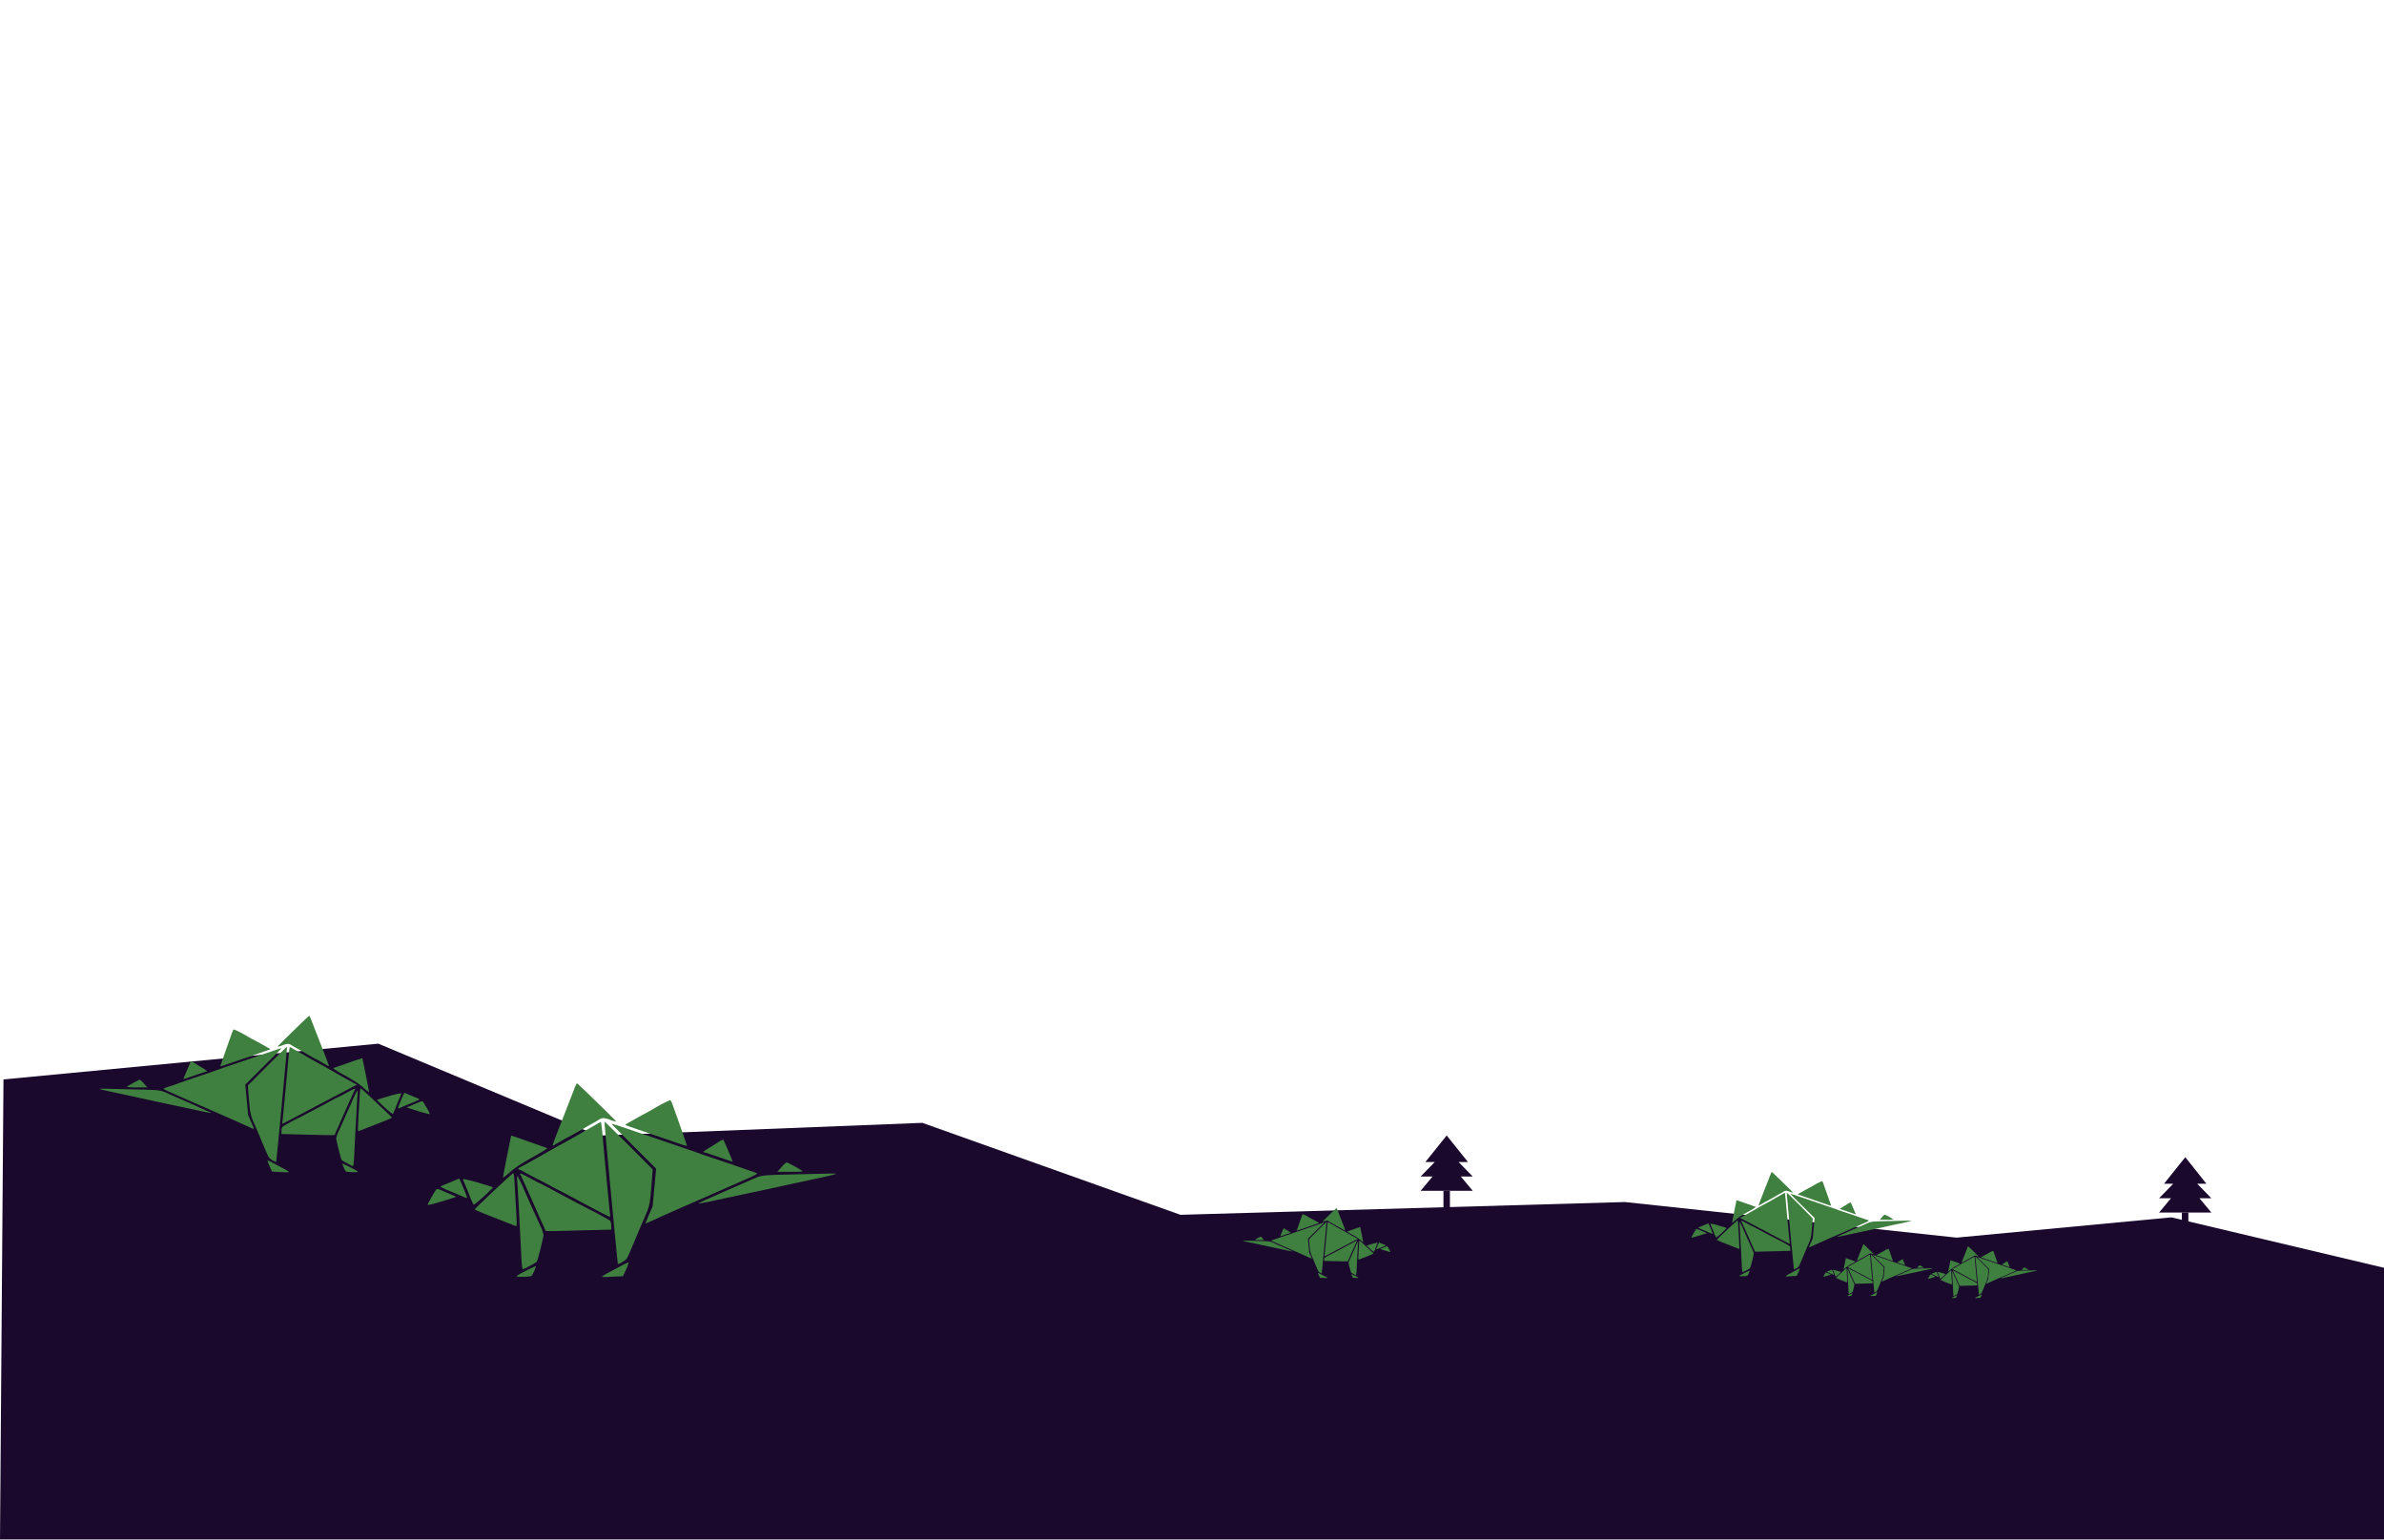 <svg id="Layer_1" data-name="Layer 1" xmlns="http://www.w3.org/2000/svg" viewBox="0 0 1372 886.09"><defs><style>.cls-1{fill:#1b092d;}.cls-2{fill:#3f7f3f;}</style></defs><title>1</title><g id="_1" data-name=" 1"><path id="path5153" class="cls-1" d="M1374,730.12l-124.36-29.5L1126,712.29,935.12,691.8l-255.78,7.35L530.83,646.23l-186.69,7.35L217.72,600.66,2,621.24,0,886H1372Z"/><g id="layer115"><path id="path516" class="cls-2" d="M159.58,674.42l-3-.11-1.44-3.16a18.61,18.61,0,0,1-1.25-3.31,16,16,0,0,1,3.15,1.43c1.62.89,4.35,2.32,6.1,3.24a14,14,0,0,1,3.1,2c0,.15-.79.22-1.78.19Z"/><path id="path518" class="cls-2" d="M200.69,674.5c-1.71-.15-1.74-.15-2.77-2.39a13.83,13.83,0,0,1-.91-2.39c.16-.11,3.11,1.32,7.2,3.46,1,.55,1.78,1.1,1.78,1.28S204.17,674.76,200.69,674.5Z"/><path id="path520" class="cls-2" d="M199.93,669.57a27.24,27.24,0,0,1-3.26-1.91c-.45-.48-3.18-11.34-3.18-12.67a18.87,18.87,0,0,1,1.52-4.16c2.16-4.74,4-8.83,7.38-16.45a54.88,54.88,0,0,1,3.26-6.73c.15,0,.19.88.12,2-.19,2-1.52,26.09-1.86,34.3-.27,5.34-.49,7.18-.87,7.18A27,27,0,0,1,199.93,669.57Z"/><path id="path522" class="cls-2" d="M156.93,667.84a5.66,5.66,0,0,1-2.42-2.1c-.76-1.51-2.73-6.07-5-11.59-1.06-2.54-2.38-5.67-3-7-2.27-5-2.58-6.51-3.26-14.61l-.6-7.84,7.57-7.62c4.17-4.23,9.25-9.24,11.22-11.15l3.64-3.5v1.29c0,1.7-6,64.82-6.14,65A6.58,6.58,0,0,1,156.93,667.84Z"/><path id="path524" class="cls-2" d="M175.87,653c-5-.11-10.15-.26-11.44-.3H162v-1.77a4.72,4.72,0,0,1,.5-2.36,81,81,0,0,1,8.79-4.89c4.58-2.39,9.2-4.79,10.23-5.34s4.58-2.43,7.84-4.2,6-3.16,6.14-3.16,2-1,4.2-2.21c3.87-2.1,5-2.58,4.66-1.91-.49.88-6.74,14.79-8.64,19.21-.56,1.32-1.47,3.35-2,4.49a15,15,0,0,0-1,2.47C192.73,653.42,191.1,653.42,175.87,653Z"/><path id="path526" class="cls-2" d="M206,649.42c0-1,.16-4.31.34-7.44s.5-8,.61-10.75c.23-4,.38-5,.76-4.78.91.51,17.81,16.38,17.81,16.75s-4.74,2.2-18.65,7.61C206,651.17,206,651.09,206,649.42Z"/><path id="path528" class="cls-2" d="M143.44,648.7c-1.13-.55-3.26-1.51-4.73-2.17-6.18-2.76-12.43-5.52-17.39-7.66-2.92-1.29-8.53-3.75-12.51-5.48s-8.94-4-11.1-4.9-3.75-1.84-3.6-2a28.28,28.28,0,0,1,3.91-1.4c2-.62,3.94-1.33,4.35-1.51,1-.37,8.38-2.91,14-4.79,2.5-.84,5.23-1.76,6.06-2.09s3.41-1.18,5.69-2,6.89-2.35,10.23-3.49c18.11-6.22,23.37-8,23.52-7.81s-4.58,4.75-10.3,10.46l-10.42,10.38L142,633l.8,8.76,1.67,3.79c.9,2.1,1.66,3.9,1.66,4C146.13,649.88,145.56,649.66,143.44,648.7Z"/><path id="path530" class="cls-2" d="M162.61,645.06c.23-1.88,2.58-26.73,3.22-34.2.5-5.89.8-8.24,1.06-8.24A17,17,0,0,1,169,603.8c1.06.62,2.69,1.54,3.63,2.06s2.31,1.25,3,1.73c1.22.77,7.28,4.16,10.8,6.07.84.44,4,2.25,7,4,6,3.38,9.55,5.37,10.91,6,.84.41,1.14,1,.49,1a12.73,12.73,0,0,0-2.57,1.25c-1.21.67-4.24,2.25-6.75,3.54s-4.69,2.43-4.92,2.57-1.82,1-3.6,1.92-8,4.19-13.72,7.25-10.6,5.56-10.72,5.56A3.71,3.71,0,0,1,162.61,645.06Z"/><path id="path532" class="cls-2" d="M221.45,637.42c-2.35-2.21-4.32-4.12-4.39-4.27s1.13-.62,2.65-1.07,3.18-.92,3.71-1.1a49.58,49.58,0,0,1,7.43-1.77c.11.11-.08.78-.38,1.44s-1.37,3.24-2.35,5.67a42,42,0,0,1-2,4.74C225.88,641.23,223.84,639.57,221.45,637.42Z"/><path id="path534" class="cls-2" d="M241.42,639.72c-2.69-.81-5.46-1.66-6.14-1.91l-1.21-.45,3.29-1.4c6.33-2.72,5.61-2.61,6.63-1.06.5.77,1.52,2.5,2.28,3.9,1.1,2,1.25,2.47.72,2.43C246.65,641.19,244.15,640.53,241.42,639.72Z"/><path id="path536" class="cls-2" d="M116,639.57c-2.27-.51-5.61-1.21-7.39-1.62-10.23-2.13-28.37-6-31.63-6.81-2.09-.48-5.5-1.21-7.58-1.62-6-1.21-11.55-2.5-11.82-2.76s.19-.29,18.45.19c17.09.4,15.88.25,21.41,2.76,1.06.48,6.85,3,12.88,5.67s11.06,4.93,11.14,5C121.81,640.71,120,640.42,116,639.57Z"/><path id="path538" class="cls-2" d="M229.1,637.69c0-.66,3.49-8.94,3.72-8.79.53.29,4.51,2,6.63,2.8,1.21.44,2.08,1,1.89,1.1a43.53,43.53,0,0,1-4.47,2c-2.27.92-4.89,2-5.76,2.43C229.33,638,229.1,638.06,229.1,637.69Z"/><path id="path540" class="cls-2" d="M209,625.84c-2.38-2.06-5.07-3.82-10.34-6.81a49.84,49.84,0,0,1-6.89-4.19,5.27,5.27,0,0,1,1.63-.66c.75-.26,3.1-1.07,5.19-1.81s5.19-1.84,6.85-2.39l3.11-1,2,9.75c1.06,5.38,1.89,9.79,1.82,9.87A24.74,24.74,0,0,1,209,625.84Z"/><path id="path542" class="cls-2" d="M73,625.55c0-.33,6.93-4.16,7.5-4.16a12.09,12.09,0,0,1,2.31,2.21l2,2.21H78.92A33.23,33.23,0,0,1,73,625.55Z"/><path id="path544" class="cls-2" d="M105.59,620.91c0-.29,4.09-9.86,4.28-10a5.47,5.47,0,0,1,2.24,1c1.1.7,3.14,2,4.58,2.84a19.94,19.94,0,0,1,2.54,1.73,4.09,4.09,0,0,1-1.21.44c-.68.22-3.71,1.21-6.71,2.24C105.67,621.1,105.59,621.1,105.59,620.91Z"/><path id="path546" class="cls-2" d="M126.81,613.55c0-.07,1.21-3.53,2.65-7.66s3.11-8.76,3.64-10.27a17.39,17.39,0,0,1,1.29-3.09c.26-.25,4.13,1.62,8.14,4,.84.47,2.12,1.21,2.84,1.58s2.62,1.36,4.17,2.24,3.6,2,4.51,2.54c1.67.92,1.67.92.76,1.29s-9,3.13-18.53,6.41l-7.39,2.53C127.38,613.66,126.81,613.77,126.81,613.55Z"/><path id="path548" class="cls-2" d="M188,613c-.61-.33-2.2-1.25-3.49-2a27.25,27.25,0,0,0-2.54-1.4c-.11,0-1.93-1-4.09-2.24s-5.08-3-6.55-3.76-3.11-1.76-3.68-2.13c-1.36-.92-2.39-.89-5.38.22a6.23,6.23,0,0,1-2.5.66c0-.33,17.88-17.78,18.23-17.78a18.34,18.34,0,0,1,1.43,3.24c.69,1.77,2.16,5.52,3.26,8.36,5.61,14.2,6.82,17.48,6.56,17.48A8.23,8.23,0,0,1,188,613Z"/></g><g id="layer115-9"><path id="path516-1" class="cls-2" d="M1032,734.42l2-.08,1-2.11a12.93,12.93,0,0,0,.83-2.2,10.12,10.12,0,0,0-2.1,1c-1.08.59-2.9,1.55-4.06,2.16a9.25,9.25,0,0,0-2.07,1.3c0,.1.53.15,1.18.13Z"/><path id="path518-6" class="cls-2" d="M1004.56,734.42c1.13-.1,1.16-.1,1.84-1.59a9.1,9.1,0,0,0,.61-1.6,37.84,37.84,0,0,0-4.8,2.31c-.66.37-1.19.74-1.19.86S1002.23,734.62,1004.56,734.42Z"/><path id="path520-1" class="cls-2" d="M1005,731.17a16.92,16.92,0,0,0,2.17-1.28,58.22,58.22,0,0,0,2.12-8.44,12.39,12.39,0,0,0-1-2.77c-1.44-3.17-2.67-5.89-4.92-11a37.85,37.85,0,0,0-2.17-4.49c-.1,0-.13.59-.08,1.3.13,1.35,1,17.4,1.24,22.87.18,3.55.33,4.78.58,4.78A18.36,18.36,0,0,0,1005,731.17Z"/><path id="path522-9" class="cls-2" d="M1033.72,730a3.73,3.73,0,0,0,1.62-1.4c.51-1,1.82-4,3.33-7.72.71-1.7,1.59-3.78,2-4.67,1.51-3.36,1.72-4.34,2.17-9.74l.4-5.22-5-5.08c-2.77-2.82-6.16-6.16-7.47-7.43l-2.43-2.33v.85c0,1.13,4,43.21,4.1,43.31A4.44,4.44,0,0,0,1033.72,730Z"/><path id="path524-2" class="cls-2" d="M1021.1,720.13l7.62-.2h1.59v-1.17a3.4,3.4,0,0,0-.32-1.57,60,60,0,0,0-5.86-3.27l-6.82-3.55c-.71-.37-3.06-1.62-5.23-2.8s-4-2.11-4.09-2.11-1.31-.66-2.8-1.47c-2.58-1.4-3.34-1.72-3.11-1.28s4.5,9.86,5.76,12.81c.38.88,1,2.23,1.36,3a9.79,9.79,0,0,1,.66,1.65C1009.86,720.42,1010.94,720.42,1021.1,720.13Z"/><path id="path526-7" class="cls-2" d="M1001,717.75c0-.64-.1-2.87-.23-5s-.33-5.32-.4-7.16c-.15-2.65-.25-3.34-.51-3.19-.6.34-11.87,10.91-11.87,11.16s3.16,1.47,12.43,5.08C1001,718.9,1001,718.85,1001,717.75Z"/><path id="path528-1" class="cls-2" d="M1042.71,717.25c.76-.36,2.18-1,3.16-1.44,4.12-1.84,8.28-3.68,11.59-5.11,2-.85,5.68-2.5,8.34-3.65s6-2.65,7.4-3.26a7.4,7.4,0,0,0,2.39-1.33c-.12-.07-1.28-.51-2.6-.93s-2.62-.88-2.9-1c-.68-.24-5.58-1.94-9.34-3.19-1.67-.56-3.49-1.17-4-1.39l-3.78-1.31c-1.54-.51-4.6-1.57-6.82-2.33-12.07-4.14-15.58-5.32-15.68-5.2s3,3.17,6.86,7l7,6.92-.56,5.84-.53,5.84-1.11,2.52c-.6,1.4-1.11,2.6-1.11,2.65S1041.3,717.89,1042.71,717.25Z"/><path id="path530-9" class="cls-2" d="M1029.94,714.83c-.16-1.26-1.72-17.82-2.15-22.8-.33-3.92-.53-5.49-.71-5.49a12.06,12.06,0,0,0-1.41.78c-.71.42-1.8,1-2.43,1.38s-1.54.83-2,1.15c-.8.52-4.85,2.77-7.19,4-.56.29-2.66,1.5-4.68,2.65-4,2.26-6.36,3.58-7.27,4-.55.27-.76.69-.33.69a8.52,8.52,0,0,1,1.72.83c.81.44,2.83,1.5,4.49,2.36s3.14,1.62,3.29,1.72,1.21.68,2.4,1.27,5.3,2.8,9.14,4.83,7.07,3.71,7.15,3.71A2.69,2.69,0,0,0,1029.94,714.83Z"/><path id="path532-2" class="cls-2" d="M990.72,709.72c1.56-1.47,2.88-2.74,2.93-2.84a4.78,4.78,0,0,0-1.77-.71c-1-.3-2.12-.62-2.48-.74a31.86,31.86,0,0,0-5-1.18c-.07.08.05.52.26,1s.91,2.16,1.56,3.78a23.93,23.93,0,0,0,1.37,3.16A13.33,13.33,0,0,0,990.72,709.72Z"/><path id="path534-3" class="cls-2" d="M977.41,711.27c1.79-.54,3.63-1.11,4.09-1.28l.81-.29-2.2-.93c-4.22-1.82-3.74-1.75-4.42-.72-.33.52-1,1.67-1.51,2.61-.74,1.34-.84,1.64-.48,1.61S975.59,711.81,977.41,711.27Z"/><path id="path536-5" class="cls-2" d="M1061,711.17c1.51-.34,3.74-.81,4.92-1.08,6.82-1.42,18.92-4,21.09-4.54,1.39-.32,3.66-.81,5-1.08a76.29,76.29,0,0,0,7.88-1.84c.2-.19-.13-.19-12.3.13-11.39.27-10.58.17-14.27,1.84l-8.58,3.77c-4,1.79-7.38,3.29-7.43,3.34C1057.13,711.93,1058.32,711.73,1061,711.17Z"/><path id="path538-7" class="cls-2" d="M985.62,709.92a39.75,39.75,0,0,0-2.48-5.86c-.35.19-3,1.32-4.42,1.86-.81.29-1.39.64-1.26.74s1.44.71,3,1.35,3.26,1.34,3.84,1.61C985.46,710.14,985.62,710.16,985.62,709.92Z"/><path id="path540-2" class="cls-2" d="M999,702a41,41,0,0,1,6.89-4.54,33.81,33.81,0,0,0,4.6-2.8,4.3,4.3,0,0,0-1.09-.44L1006,693c-1.38-.49-3.46-1.23-4.57-1.59l-2.07-.69-1.31,6.5c-.71,3.58-1.26,6.53-1.21,6.57A16.71,16.71,0,0,0,999,702Z"/><path id="path542-0" class="cls-2" d="M1089.66,701.82a29.73,29.73,0,0,0-5-2.77,7.67,7.67,0,0,0-1.54,1.47l-1.31,1.47h3.91A21.67,21.67,0,0,0,1089.66,701.82Z"/><path id="path544-8" class="cls-2" d="M1067.94,698.73c0-.19-2.72-6.57-2.85-6.7a3.91,3.91,0,0,0-1.49.69c-.73.47-2.1,1.33-3.06,1.89a15.22,15.22,0,0,0-1.69,1.15,2.33,2.33,0,0,0,.81.3c.45.14,2.47.81,4.47,1.49C1067.89,698.85,1067.94,698.85,1067.94,698.73Z"/><path id="path546-2" class="cls-2" d="M1053.8,693.83s-.81-2.36-1.77-5.11-2.07-5.84-2.42-6.84a12,12,0,0,0-.86-2.06c-.18-.18-2.75,1.08-5.43,2.67-.56.32-1.41.81-1.89,1.06s-1.75.9-2.78,1.49l-3,1.69c-1.11.62-1.11.62-.5.86s6,2.09,12.35,4.27l4.92,1.7C1053.42,693.9,1053.8,694,1053.8,693.83Z"/><path id="path548-9" class="cls-2" d="M1013,693.42l2.32-1.33a17.28,17.28,0,0,1,1.69-.93c.08,0,1.29-.69,2.73-1.5s3.38-2,4.37-2.5,2.07-1.18,2.45-1.42c.91-.62,1.59-.59,3.58.15a4.23,4.23,0,0,0,1.67.44c0-.22-11.92-11.85-12.15-11.85a11.74,11.74,0,0,0-1,2.16c-.45,1.17-1.44,3.68-2.17,5.57-3.74,9.47-4.54,11.65-4.37,11.65A6.57,6.57,0,0,0,1013,693.42Z"/></g><g id="layer115-9-1"><path id="path516-1-8" class="cls-2" d="M761,735.42h-1.36L759,734a7.15,7.15,0,0,1-.56-1.48,8.39,8.39,0,0,1,1.4.64c.73.4,2,1,2.73,1.45a5.94,5.94,0,0,1,1.39.88c0,.06-.35.09-.79.08Z"/><path id="path518-6-9" class="cls-2" d="M779.33,735.42c-.76-.07-.78-.07-1.23-1.07a4.64,4.64,0,0,1-.41-1.07,25.69,25.69,0,0,1,3.22,1.54,2.69,2.69,0,0,1,.8.58C781.71,735.57,780.89,735.57,779.33,735.42Z"/><path id="path520-1-5" class="cls-2" d="M779,733.25a11.07,11.07,0,0,1-1.45-.86,38.14,38.14,0,0,1-1.43-5.66,8.3,8.3,0,0,1,.68-1.86c1-2.12,1.8-4,3.31-7.36a24.35,24.35,0,0,1,1.45-3c.07,0,.09.39,0,.87-.08.91-.67,11.67-.83,15.34-.12,2.39-.22,3.21-.39,3.21A13.75,13.75,0,0,1,779,733.25Z"/><path id="path522-9-2" class="cls-2" d="M759.76,732.48a2.52,2.52,0,0,1-1.08-.94c-.34-.68-1.23-2.72-2.24-5.19-.48-1.13-1.07-2.53-1.34-3.13-1-2.25-1.15-2.91-1.46-6.53l-.27-3.51,3.39-3.41c1.86-1.89,4.14-4.13,5-5l1.62-1.56v.58c0,.75-2.67,29-2.74,29A2.5,2.5,0,0,1,759.76,732.48Z"/><path id="path524-2-8" class="cls-2" d="M768.23,725.84l-5.11-.13h-1.07v-.79a2.14,2.14,0,0,1,.22-1,35.84,35.84,0,0,1,3.93-2.19c2-1.07,4.12-2.14,4.57-2.39s2.06-1.08,3.51-1.87S777,716,777,716s.88-.44,1.88-1c1.73-.94,2.24-1.15,2.08-.85s-3,6.61-3.86,8.59c-.25.59-.66,1.5-.92,2a7.88,7.88,0,0,0-.44,1.1C775.77,726,775,726,768.23,725.84Z"/><path id="path526-7-8" class="cls-2" d="M781.71,724.24c0-.42.06-1.92.15-3.32s.22-3.57.27-4.81c.1-1.78.17-2.24.34-2.14.4.23,8,7.33,8,7.49s-2.12,1-8.33,3.41C781.72,725,781.71,725,781.71,724.24Z"/><path id="path528-1-5" class="cls-2" d="M753.73,723.91l-2.12-1c-2.76-1.23-5.56-2.47-7.78-3.42-1.3-.58-3.81-1.68-5.59-2.45s-4-1.78-5-2.19a5.18,5.18,0,0,1-1.61-.89c.09-.05.87-.35,1.75-.63s1.76-.59,2-.67c.45-.17,3.74-1.3,6.27-2.14,1.12-.38,2.34-.79,2.71-.94l2.54-.87,4.58-1.57c8.1-2.78,10.45-3.57,10.52-3.49s-2,2.13-4.61,4.68L752.73,713l.37,3.92.36,3.92.74,1.69c.41.94.75,1.75.75,1.78S754.68,724.34,753.73,723.91Z"/><path id="path530-9-7" class="cls-2" d="M762.3,722.29c.1-.84,1.15-12,1.44-15.3.22-2.63.36-3.69.48-3.69a8.84,8.84,0,0,1,.95.53c.47.28,1.2.69,1.62.92s.92.5,1.36.78,3.25,1.86,4.83,2.71c.37.2,1.78,1,3.13,1.78,2.66,1.51,4.27,2.4,4.88,2.7.38.18.51.46.22.46a5.83,5.83,0,0,0-1.15.56c-.54.3-1.9,1-3,1.58l-2.21,1.15c-.1.06-.81.46-1.61.86l-6.13,3.24c-2.6,1.37-4.75,2.49-4.8,2.49A1.54,1.54,0,0,1,762.3,722.29Z"/><path id="path532-2-7" class="cls-2" d="M788.62,718.86l-2-1.91a3.35,3.35,0,0,1,1.19-.48c.68-.19,1.42-.41,1.66-.49a20.83,20.83,0,0,1,3.32-.79c.05,0,0,.35-.17.64a26.69,26.69,0,0,0-1,2.54,19.89,19.89,0,0,1-.91,2.12A8.47,8.47,0,0,1,788.62,718.86Z"/><path id="path534-3-5" class="cls-2" d="M797.55,719.9c-1.2-.36-2.44-.74-2.74-.86l-.55-.2,1.48-.62c2.83-1.22,2.51-1.17,3-.48.22.35.68,1.12,1,1.75.49.9.56,1.1.32,1.08S798.77,720.26,797.55,719.9Z"/><path id="path536-5-1" class="cls-2" d="M741.46,719.83l-3.31-.72c-4.57-1-12.69-2.7-14.15-3.05-.93-.21-2.45-.54-3.39-.72a47.61,47.61,0,0,1-5.28-1.24c-.14-.13.08-.13,8.25.09,7.64.18,7.1.11,9.57,1.23l5.77,2.54,5,2.23A10.14,10.14,0,0,1,741.46,719.83Z"/><path id="path538-7-8" class="cls-2" d="M792,719a25.57,25.57,0,0,1,1.66-3.93c.24.13,2,.89,3,1.25.54.2.93.43.85.49a18.9,18.9,0,0,1-2,.91c-1,.41-2.19.9-2.58,1.08C792.14,719.14,792,719.16,792,719Z"/><path id="path540-2-6" class="cls-2" d="M783,713.69a27.57,27.57,0,0,0-4.63-3,23.69,23.69,0,0,1-3.08-1.88,2.34,2.34,0,0,1,.73-.3l2.32-.8c.93-.33,2.32-.83,3.07-1.07l1.39-.47.88,4.37c.47,2.4.85,4.38.81,4.41A12,12,0,0,1,783,713.69Z"/><path id="path542-0-6" class="cls-2" d="M722.22,713.56a19.29,19.29,0,0,1,3.36-1.86,5.91,5.91,0,0,1,1,1l.88,1h-2.62A14.3,14.3,0,0,1,722.22,713.56Z"/><path id="path544-8-9" class="cls-2" d="M736.8,711.49c0-.14,1.83-4.42,1.91-4.5a2.68,2.68,0,0,1,1,.46l2,1.27a10.85,10.85,0,0,1,1.14.77,1.54,1.54,0,0,1-.54.2c-.31.1-1.67.54-3,1C736.83,711.57,736.8,711.57,736.8,711.49Z"/><path id="path546-2-3" class="cls-2" d="M746.29,708.19s.54-1.58,1.18-3.42,1.39-3.92,1.63-4.6a7,7,0,0,1,.58-1.38,15.43,15.43,0,0,1,3.64,1.8c.37.21,1,.54,1.27.7s1.17.61,1.87,1l2,1.13c.75.42.75.42.34.58s-4,1.4-8.29,2.87l-3.3,1.13C746.54,708.24,746.29,708.29,746.29,708.19Z"/><path id="path548-9-1" class="cls-2" d="M773.66,708l-1.56-.89a12.66,12.66,0,0,0-1.14-.63c-.05,0-.86-.46-1.83-1s-2.27-1.32-2.93-1.68a14,14,0,0,1-1.64-1c-.61-.41-1.07-.39-2.41.1a2.92,2.92,0,0,1-1.12.3c0-.15,8-7.95,8.15-7.95a8.47,8.47,0,0,1,.65,1.44c.3.79,1,2.47,1.45,3.74,2.51,6.36,3,7.82,2.94,7.82A3.53,3.53,0,0,1,773.66,708Z"/></g><g id="layer115-9-9"><path id="path516-1-5" class="cls-2" d="M1078.5,745.82h1l.48-1.05a6,6,0,0,0,.41-1.09,5.08,5.08,0,0,0-1,.47l-2,1.08a4.36,4.36,0,0,0-1,.64s.26.08.59.06Z"/><path id="path518-6-2" class="cls-2" d="M1064.87,745.83c.56,0,.58,0,.91-.79a5.4,5.4,0,0,0,.31-.79,18.7,18.7,0,0,0-2.39,1.14c-.33.19-.59.37-.59.43A5,5,0,0,0,1064.87,745.83Z"/><path id="path520-1-7" class="cls-2" d="M1065.12,744.2a8.51,8.51,0,0,0,1.08-.64,30.18,30.18,0,0,0,1-4.2,6.82,6.82,0,0,0-.5-1.37c-.71-1.58-1.33-2.93-2.45-5.46a19.07,19.07,0,0,0-1.08-2.23,1.91,1.91,0,0,0,0,.64c.07.68.51,8.66.62,11.38.09,1.77.16,2.38.29,2.38A9,9,0,0,0,1065.12,744.2Z"/><path id="path522-9-6" class="cls-2" d="M1079.38,743.62a2,2,0,0,0,.8-.69c.25-.5.91-2,1.66-3.85.35-.84.79-1.88,1-2.31a11.12,11.12,0,0,0,1.08-4.85l.2-2.6-2.51-2.53c-1.38-1.4-3.06-3.06-3.72-3.69l-1.2-1.16v.42c0,.57,2,21.5,2,21.54A1.8,1.8,0,0,0,1079.38,743.62Z"/><path id="path524-2-4" class="cls-2" d="M1073.1,738.71l3.79-.1h.79V738a1.61,1.61,0,0,0-.16-.78,31.91,31.91,0,0,0-2.92-1.62l-3.39-1.77-2.6-1.39c-1.09-.58-2-1-2-1s-.66-.33-1.4-.74c-1.28-.69-1.66-.85-1.54-.63s2.23,4.9,2.86,6.37c.19.44.49,1.11.68,1.49a5.85,5.85,0,0,1,.33.82C1067.51,738.85,1068,738.85,1073.1,738.71Z"/><path id="path526-7-5" class="cls-2" d="M1063.11,737.52c0-.32,0-1.43-.11-2.46s-.17-2.65-.2-3.57c-.08-1.31-.13-1.66-.26-1.58-.3.17-5.9,5.43-5.9,5.55a59.33,59.33,0,0,0,6.18,2.53C1063.1,738.1,1063.11,738.07,1063.11,737.52Z"/><path id="path528-1-1" class="cls-2" d="M1083.85,737.28c.38-.19,1.08-.5,1.57-.72,2-.92,4.12-1.83,5.77-2.54,1-.43,2.82-1.25,4.14-1.82s3-1.32,3.68-1.62a4,4,0,0,0,1.2-.66c-.43-.17-.86-.33-1.3-.46-.65-.22-1.31-.44-1.44-.51-.34-.12-2.78-1-4.65-1.58-.83-.28-1.73-.59-2-.7l-1.89-.64-3.39-1.16c-6-2.07-7.75-2.65-7.8-2.59s1.52,1.57,3.42,3.47l3.45,3.44-.27,2.9-.27,2.91-.55,1.25c-.3.7-.55,1.3-.55,1.32S1083.15,737.6,1083.85,737.28Z"/><path id="path530-9-0" class="cls-2" d="M1077.49,736.07c-.07-.62-.85-8.86-1.07-11.34a10.49,10.49,0,0,0-.35-2.73,7.87,7.87,0,0,0-.7.39c-.35.21-.89.51-1.21.68s-.76.42-1,.58c-.4.25-2.41,1.38-3.58,2l-2.33,1.32c-2,1.12-3.16,1.78-3.61,2-.28.13-.38.34-.17.34a4,4,0,0,1,.86.42c.4.22,1.4.74,2.23,1.17l1.64.85c.08,0,.6.34,1.19.64s2.64,1.39,4.55,2.4,3.52,1.84,3.55,1.84S1077.53,736.42,1077.49,736.07Z"/><path id="path532-2-3" class="cls-2" d="M1058,733.53c.78-.73,1.44-1.37,1.46-1.41a2.66,2.66,0,0,0-.88-.36l-1.23-.36a16.3,16.3,0,0,0-2.46-.59,1.13,1.13,0,0,0,.12.48c.12.22.46,1.07.78,1.88a14.58,14.58,0,0,0,.68,1.57A6.58,6.58,0,0,0,1058,733.53Z"/><path id="path534-3-9" class="cls-2" d="M1051.36,734.3l2-.63.4-.15-1.09-.46c-2.1-.91-1.86-.87-2.2-.36-.16.26-.5.83-.75,1.3-.37.67-.42.81-.24.8A17.42,17.42,0,0,0,1051.36,734.3Z"/><path id="path536-5-7" class="cls-2" d="M1092.94,734.25l2.45-.54c3.4-.7,9.41-2,10.49-2.25.69-.16,1.82-.41,2.52-.54a35.38,35.38,0,0,0,3.92-.92c.1-.09-.07-.09-6.12.07-5.67.13-5.27.08-7.1.91l-4.27,1.88c-2,.89-3.67,1.64-3.69,1.66A7.79,7.79,0,0,0,1092.94,734.25Z"/><path id="path538-7-0" class="cls-2" d="M1055.45,733.63a19.63,19.63,0,0,0-1.23-2.92c-.18.1-1.5.66-2.2.93-.41.15-.69.32-.63.37s.71.35,1.48.67l1.91.8C1055.37,733.74,1055.45,733.75,1055.45,733.63Z"/><path id="path540-2-3" class="cls-2" d="M1062.1,729.7a20.75,20.75,0,0,1,3.43-2.26,16.25,16.25,0,0,0,2.29-1.39,1.81,1.81,0,0,0-.54-.22l-1.72-.6c-.69-.24-1.72-.61-2.28-.79l-1-.34-.65,3.23c-.35,1.78-.63,3.25-.6,3.27A8.36,8.36,0,0,0,1062.1,729.7Z"/><path id="path542-0-4" class="cls-2" d="M1107.2,729.6a14.75,14.75,0,0,0-2.49-1.38,4.05,4.05,0,0,0-.76.73l-.65.74h1.94A10.73,10.73,0,0,0,1107.2,729.6Z"/><path id="path544-8-7" class="cls-2" d="M1096.4,728.06c0-.09-1.36-3.27-1.42-3.33a2,2,0,0,0-.74.34c-.37.24-1,.66-1.52.94a6.25,6.25,0,0,0-.84.58,1.12,1.12,0,0,0,.4.14l2.22.75C1096.37,728.12,1096.4,728.12,1096.4,728.06Z"/><path id="path546-2-2" class="cls-2" d="M1089.36,725.62s-.4-1.17-.88-2.54-1-2.9-1.2-3.4a7.35,7.35,0,0,0-.43-1,11.12,11.12,0,0,0-2.7,1.33c-.28.16-.7.41-.94.53s-.87.45-1.38.74l-1.5.85c-.55.3-.55.3-.25.42s3,1,6.14,2.13l2.45.84C1089.18,725.66,1089.36,725.7,1089.36,725.62Z"/><path id="path548-9-8" class="cls-2" d="M1069.08,725.42l1.15-.66a8.52,8.52,0,0,1,.84-.46s.64-.34,1.36-.75l2.17-1.24,1.22-.71c.45-.3.79-.29,1.79.07a1.93,1.93,0,0,0,.82.22c0-.11-5.92-5.89-6-5.89a4.84,4.84,0,0,0-.47,1.07l-1.09,2.77c-1.85,4.71-2.26,5.8-2.17,5.8A2.88,2.88,0,0,0,1069.08,725.42Z"/></g><g id="layer115-9-9-7"><path id="path516-1-5-1" class="cls-2" d="M1138.71,747h1l.47-1a6.09,6.09,0,0,0,.42-1.1,5.76,5.76,0,0,0-1,.48l-2,1.07a5.21,5.21,0,0,0-1,.65,2.33,2.33,0,0,0,.59.06Z"/><path id="path518-6-2-6" class="cls-2" d="M1125.08,747c.57,0,.58,0,.92-.79a4.25,4.25,0,0,0,.3-.8,21,21,0,0,0-2.39,1.15,1.7,1.7,0,0,0-.59.43C1123.32,747.13,1123.93,747.13,1125.08,747Z"/><path id="path520-1-7-1" class="cls-2" d="M1125.33,745.42a7.8,7.8,0,0,0,1.08-.63,30,30,0,0,0,1.06-4.2,7.59,7.59,0,0,0-.5-1.38c-.72-1.57-1.34-2.93-2.45-5.45a18.46,18.46,0,0,0-1.08-2.24s-.07.3,0,.65c.06.67.5,8.65.61,11.38.09,1.76.17,2.37.29,2.37A7.65,7.65,0,0,0,1125.33,745.42Z"/><path id="path522-9-6-8" class="cls-2" d="M1139.59,744.83a2.07,2.07,0,0,0,.81-.69c.25-.51.9-2,1.65-3.85.36-.84.79-1.88,1-2.32a11.37,11.37,0,0,0,1.08-4.84l.2-2.6-2.52-2.53c-1.38-1.4-3.06-3.06-3.71-3.7l-1.21-1.16v.43c0,.56,2,21.49,2,21.54A2,2,0,0,0,1139.59,744.83Z"/><path id="path524-2-4-3" class="cls-2" d="M1133.31,739.91l3.79-.09h.8v-.58a1.62,1.62,0,0,0-.17-.78,27.7,27.7,0,0,0-2.91-1.63c-1.52-.79-3.06-1.58-3.39-1.77s-1.52-.8-2.6-1.39-2-1-2-1-.65-.33-1.39-.73c-1.29-.7-1.66-.85-1.55-.63s2.24,4.9,2.86,6.37c.19.44.49,1.11.68,1.48a6.38,6.38,0,0,1,.33.82C1127.72,740.06,1128.26,740.06,1133.31,739.91Z"/><path id="path526-7-5-4" class="cls-2" d="M1123.32,738.73c0-.32,0-1.43-.11-2.47s-.16-2.64-.2-3.56c-.08-1.32-.13-1.66-.25-1.59-.3.17-5.91,5.43-5.91,5.56a61.53,61.53,0,0,0,6.18,2.52C1123.31,739.3,1123.32,739.28,1123.32,738.73Z"/><path id="path528-1-1-3" class="cls-2" d="M1144,738.48l1.57-.72c2.05-.91,4.12-1.83,5.77-2.53l4.15-1.82c1.3-.59,3-1.32,3.68-1.63a4.18,4.18,0,0,0,1.19-.65c-.42-.18-.85-.33-1.29-.47-.66-.22-1.31-.44-1.45-.5-.34-.12-2.78-1-4.65-1.58-.83-.29-1.73-.59-2-.7l-1.88-.65c-.77-.25-2.29-.78-3.39-1.16-6-2.06-7.75-2.64-7.8-2.58s1.52,1.57,3.41,3.46l3.46,3.44-.28,2.91-.26,2.9-.56,1.26c-.3.7-.55,1.29-.55,1.32S1143.36,738.8,1144,738.48Z"/><path id="path530-9-0-3" class="cls-2" d="M1137.71,737.28c-.08-.63-.86-8.86-1.07-11.34a10.49,10.49,0,0,0-.35-2.73,5.38,5.38,0,0,0-.71.39l-1.2.68c-.35.18-.68.37-1,.57s-2.41,1.38-3.58,2c-.27.14-1.32.74-2.32,1.31-2,1.13-3.17,1.79-3.62,2-.28.13-.38.34-.16.34a4.44,4.44,0,0,1,.85.41c.4.22,1.41.75,2.24,1.17s1.56.81,1.63.86.6.34,1.19.63l4.55,2.41c1.92,1,3.52,1.84,3.56,1.84A1.63,1.63,0,0,0,1137.71,737.28Z"/><path id="path532-2-3-1" class="cls-2" d="M1118.2,734.74c.78-.73,1.43-1.37,1.45-1.42a2.42,2.42,0,0,0-.87-.35l-1.24-.37a16.26,16.26,0,0,0-2.46-.58,1,1,0,0,0,.13.47c.13.22.45,1.08.78,1.88a10,10,0,0,0,.68,1.58A6.58,6.58,0,0,0,1118.2,734.74Z"/><path id="path534-3-9-8" class="cls-2" d="M1111.58,735.51c.89-.27,1.81-.55,2-.64l.4-.14-1.09-.47c-2.1-.9-1.86-.86-2.2-.35-.16.25-.5.83-.75,1.29-.36.67-.42.82-.24.81A18.08,18.08,0,0,0,1111.58,735.51Z"/><path id="path536-5-7-4" class="cls-2" d="M1153.16,735.42l2.45-.54c3.39-.71,9.41-2,10.49-2.26.69-.16,1.82-.4,2.51-.53a35.38,35.38,0,0,0,3.92-.92c.1-.1-.06-.1-6.12.06-5.66.14-5.26.09-7.1.92L1155,734c-2,.89-3.67,1.63-3.69,1.66A5.19,5.19,0,0,0,1153.16,735.42Z"/><path id="path538-7-0-4" class="cls-2" d="M1115.66,734.84a19.63,19.63,0,0,0-1.23-2.92c-.18.1-1.5.66-2.2.93-.4.14-.69.31-.63.36a13.14,13.14,0,0,0,1.48.67c.76.31,1.63.68,1.91.81C1115.58,735,1115.66,735,1115.66,734.84Z"/><path id="path540-2-3-8" class="cls-2" d="M1122.32,730.91a19.55,19.55,0,0,1,3.43-2.26,17.8,17.8,0,0,0,2.28-1.39,1.81,1.81,0,0,0-.54-.22l-1.72-.6c-.69-.24-1.72-.61-2.27-.79l-1-.35-.65,3.24c-.36,1.78-.63,3.24-.61,3.27A9.2,9.2,0,0,0,1122.32,730.91Z"/><path id="path542-0-4-5" class="cls-2" d="M1167.42,730.81a14.75,14.75,0,0,0-2.49-1.38,4.11,4.11,0,0,0-.77.73l-.65.73h2A11.1,11.1,0,0,0,1167.42,730.81Z"/><path id="path544-8-7-8" class="cls-2" d="M1156.61,729.27c0-.1-1.35-3.27-1.42-3.33a2,2,0,0,0-.74.34c-.36.23-1,.66-1.52.94a9.53,9.53,0,0,0-.84.57,1,1,0,0,0,.4.15c.23.07,1.23.4,2.23.75C1156.59,729.33,1156.61,729.33,1156.61,729.27Z"/><path id="path546-2-2-6" class="cls-2" d="M1149.58,726.83s-.4-1.17-.88-2.54l-1.21-3.4a6.23,6.23,0,0,0-.42-1,11.37,11.37,0,0,0-2.71,1.33l-.94.53c-.24.12-.86.45-1.38.74l-1.49.84c-.56.31-.56.31-.26.43s3,1,6.15,2.12l2.45.85C1149.39,726.87,1149.58,726.9,1149.58,726.83Z"/><path id="path548-9-8-8" class="cls-2" d="M1129.29,726.65l1.16-.66a8.6,8.6,0,0,1,.84-.47s.64-.34,1.35-.74,1.69-1,2.18-1.25,1-.58,1.22-.7c.45-.31.79-.3,1.78.07a2,2,0,0,0,.83.22c0-.11-5.93-5.89-6-5.89a5.39,5.39,0,0,0-.48,1.07c-.23.59-.72,1.83-1.08,2.77-1.86,4.71-2.26,5.8-2.17,5.8A3.6,3.6,0,0,0,1129.29,726.65Z"/></g><g id="layer115-98"><path id="path516-9" class="cls-2" d="M354.78,734.66l3.75-.13,1.78-3.92a22,22,0,0,0,1.55-4.1,19.82,19.82,0,0,0-3.89,1.78c-2,1.09-5.39,2.86-7.55,4s-3.84,2.19-3.84,2.42,1,.27,2.2.23Z"/><path id="path518-64" class="cls-2" d="M303.91,734.71c2.11-.18,2.16-.18,3.42-3a15.05,15.05,0,0,0,1.13-3c-.19-.14-3.85,1.64-8.91,4.28-1.22.68-2.2,1.36-2.2,1.59S299.6,735,303.91,734.71Z"/><path id="path520-8" class="cls-2" d="M304.85,728.6a33.57,33.57,0,0,0,4-2.36c.56-.6,3.94-14,3.94-15.67a24.26,24.26,0,0,0-1.88-5.15c-2.67-5.88-5-10.93-9.14-20.36a72.57,72.57,0,0,0-4-8.34,5,5,0,0,0-.14,2.42c.23,2.5,1.87,32.29,2.3,42.45.32,6.6.6,8.88,1.07,8.88A35,35,0,0,0,304.85,728.6Z"/><path id="path522-6" class="cls-2" d="M358,726.42a7.17,7.17,0,0,0,3-2.59c.93-1.87,3.37-7.52,6.18-14.35,1.32-3.14,3-7,3.71-8.66,2.81-6.24,3.19-8.06,4-18.08l.75-9.7-9.38-9.43c-5.15-5.24-11.44-11.43-13.88-13.8L348,645.52v1.6c0,2.09,7.41,80.21,7.6,80.39A7.77,7.77,0,0,0,358,726.42Z"/><path id="path524-1" class="cls-2" d="M334.62,708.11c6.19-.14,12.57-.32,14.16-.37h3v-2.19a6.12,6.12,0,0,0-.6-2.91c-.29-.41-5.21-3.15-10.88-6.06s-11.4-5.92-12.66-6.61-5.68-3-9.71-5.19-7.45-3.92-7.59-3.92-2.44-1.23-5.21-2.73c-4.78-2.6-6.19-3.19-5.76-2.37.61,1.09,8.34,18.31,10.69,23.78.7,1.64,1.82,4.14,2.53,5.55a20.12,20.12,0,0,1,1.22,3.06C313.76,708.65,315.77,708.65,334.62,708.11Z"/><path id="path526-3" class="cls-2" d="M297.35,703.69c0-1.19-.19-5.33-.43-9.2s-.61-9.89-.75-13.3c-.28-4.92-.46-6.2-.93-5.92-1.13.63-22,20.27-22,20.72s5.78,2.73,23,9.43C297.3,705.83,297.35,705.74,297.35,703.69Z"/><path id="path528-6" class="cls-2" d="M374.76,702.78c1.4-.69,4-1.87,5.86-2.69,7.64-3.42,15.38-6.83,21.52-9.47,3.61-1.6,10.55-4.65,15.47-6.79s11.07-4.92,13.74-6.06,4.64-2.28,4.45-2.46q-2.37-1-4.83-1.73c-2.44-.82-4.87-1.64-5.39-1.87-1.27-.45-10.36-3.6-17.35-5.92-3.09-1-6.47-2.19-7.5-2.6l-7-2.41c-2.86-1-8.54-2.91-12.66-4.33-22.41-7.69-28.93-9.88-29.12-9.65-.09,0,5.68,5.87,12.76,12.93l12.89,12.85-1,10.84-1,10.84L373.54,699c-1.13,2.6-2.06,4.83-2.06,4.92C371.43,704.24,372.13,704,374.76,702.78Z"/><path id="path530-94" class="cls-2" d="M351,698.27c-.28-2.32-3.19-33.07-4-42.32-.61-7.29-1-10.2-1.32-10.2a21.62,21.62,0,0,0-2.62,1.46c-1.32.77-3.33,1.91-4.5,2.55s-2.86,1.55-3.75,2.14c-1.5,1-9,5.15-13.37,7.51-1,.55-4.92,2.78-8.67,4.92-7.36,4.19-11.82,6.65-13.5,7.47-1,.5-1.41,1.28-.61,1.28a15.34,15.34,0,0,1,3.18,1.55c1.5.82,5.26,2.78,8.35,4.37s5.81,3,6.1,3.19,2.25,1.27,4.45,2.37,9.85,5.19,17,9,13.13,6.86,13.26,6.86A4.6,4.6,0,0,0,351,698.27Z"/><path id="path532-8" class="cls-2" d="M278.22,688.79c2.9-2.73,5.34-5.1,5.44-5.28s-1.41-.77-3.29-1.32-3.94-1.14-4.59-1.37c-3-1-9-2.37-9.19-2.18s.09,1,.47,1.77,1.69,4,2.9,7a50,50,0,0,0,2.54,5.87C272.73,693.53,275.26,691.48,278.22,688.79Z"/><path id="path534-21" class="cls-2" d="M253.51,691.66c3.33-1,6.75-2,7.59-2.37l1.5-.54L258.52,687c-7.83-3.37-6.93-3.24-8.2-1.32-.61,1-1.88,3.09-2.81,4.82-1.36,2.51-1.55,3.06-.89,3C247,693.49,250.13,692.67,253.51,691.66Z"/><path id="path536-52" class="cls-2" d="M408.7,691.48c2.81-.64,6.94-1.5,9.14-2C430.5,686.84,453,682,457,681.05c2.58-.59,6.8-1.5,9.38-2,7.46-1.51,14.3-3.1,14.63-3.42s-.23-.36-22.83.23c-21.15.5-19.65.32-26.49,3.41-1.32.6-8.49,3.74-16,7S402,692.42,402,692.48C401.53,692.89,403.73,692.53,408.7,691.48Z"/><path id="path538-1" class="cls-2" d="M268.75,689.16c0-.82-4.32-11.07-4.6-10.89-.66.37-5.58,2.46-8.2,3.46-1.5.55-2.58,1.19-2.35,1.37a58.52,58.52,0,0,0,5.53,2.51c2.82,1.13,6.05,2.5,7.13,3C268.46,689.57,268.75,689.61,268.75,689.16Z"/><path id="path540-9" class="cls-2" d="M293.6,674.49c2.95-2.55,6.28-4.74,12.8-8.43,4.87-2.68,8.67-5,8.53-5.19a7.27,7.27,0,0,0-2-.82c-.94-.32-3.84-1.32-6.42-2.23s-6.42-2.28-8.49-3l-3.84-1.28-2.44,12.07c-1.31,6.65-2.34,12.12-2.25,12.21A32,32,0,0,0,293.6,674.49Z"/><path id="path542-8" class="cls-2" d="M461.92,674.13c0-.41-8.58-5.15-9.29-5.15a15.1,15.1,0,0,0-2.86,2.73l-2.43,2.71h7.26C458.64,674.42,461.92,674.31,461.92,674.13Z"/><path id="path544-0" class="cls-2" d="M421.6,668.42c0-.37-5.07-12.21-5.3-12.44a6.76,6.76,0,0,0-2.77,1.28c-1.36.86-3.89,2.46-5.67,3.51a25.93,25.93,0,0,0-3.14,2.14,5,5,0,0,0,1.5.54c.84.28,4.59,1.51,8.3,2.78C421.5,668.62,421.6,668.62,421.6,668.42Z"/><path id="path546-01" class="cls-2" d="M395.34,659.28c0-.09-1.5-4.38-3.28-9.48s-3.85-10.84-4.5-12.7a22.14,22.14,0,0,0-1.6-3.83c-.33-.32-5.11,2-10.08,5-1,.6-2.62,1.51-3.52,2s-3.23,1.69-5.15,2.78l-5.58,3.14c-2.07,1.14-2.07,1.14-.94,1.6s11.11,3.87,22.93,7.92c4,1.37,8.11,2.78,9.14,3.15C394.64,659.42,395.34,659.55,395.34,659.28Z"/><path id="path548-4" class="cls-2" d="M319.62,658.59c.75-.41,2.72-1.54,4.31-2.46a35.32,35.32,0,0,1,3.14-1.73c.14,0,2.39-1.27,5.07-2.77s6.28-3.65,8.11-4.65,3.84-2.19,4.55-2.64c1.68-1.14,3-1.1,6.65.27,1.69.64,3.1,1,3.1.82,0-.41-22.13-22-22.55-22a20.46,20.46,0,0,0-1.79,4c-.84,2.19-2.67,6.83-4,10.34-6.94,17.58-8.44,21.63-8.11,21.63A11.69,11.69,0,0,0,319.62,658.59Z"/></g><g id="g5287"><path id="path5283" class="cls-1" d="M1272.64,697.84l-6.86-8.23h6.86l-8.14-8.33h5.3L1257.64,666l-12.25,15.29h5.3l-8.14,8.33h6.86l-6.86,8.23Z"/><path id="path5285" class="cls-1" d="M1255.68,697.84h3.73v12.74h-3.73Z"/></g><g id="g5293"><path id="path5289" class="cls-1" d="M847.56,685.34l-6.86-8.24h6.86l-8.13-8.33h5.39l-12.25-15.28-12.25,15.28h5.39l-8.13,8.33h6.86l-6.86,8.24Z"/><path id="path5291" class="cls-1" d="M830.71,685.34h3.72v12.74h-3.72Z"/></g></g></svg>